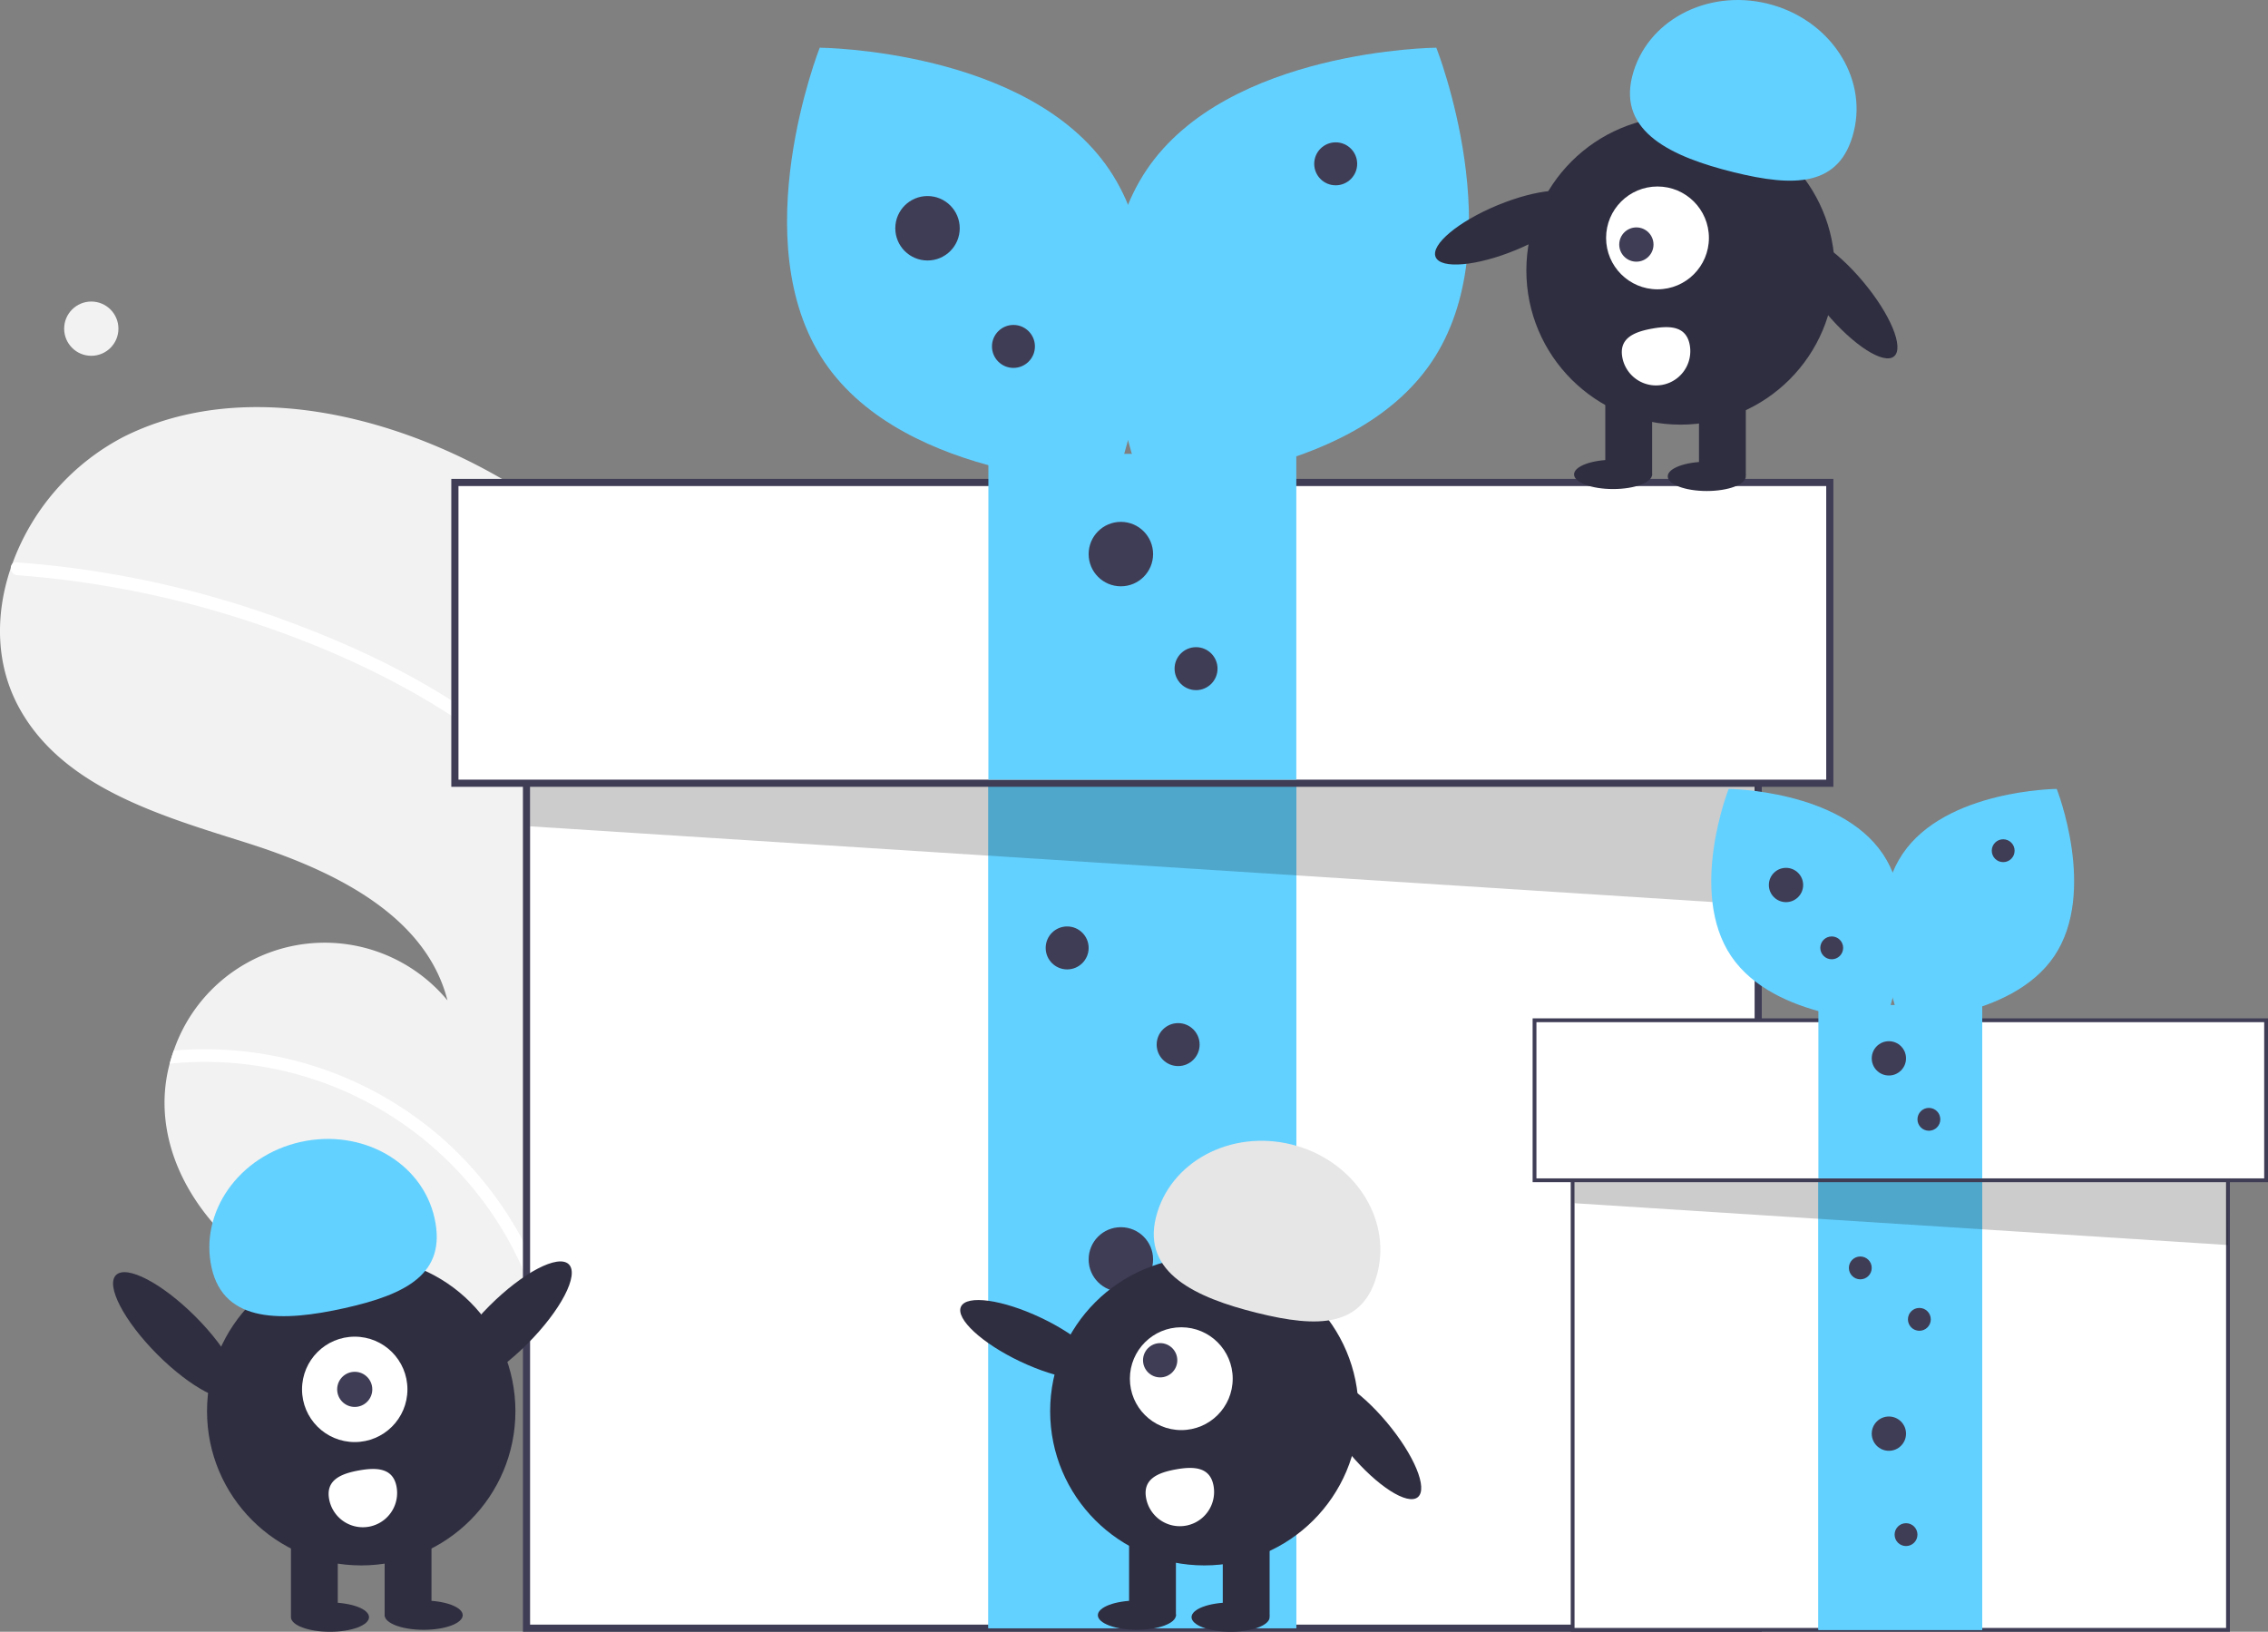 <svg xmlns="http://www.w3.org/2000/svg" id="a4baa7a1-c1fd-441f-b894-2b913f22f48f" width="633.43" height="455.755" data-name="Layer 1" viewBox="0 0 633.43 455.755"><rect x="0" y="0" width="633.43" height="455.755" fill="#808080" stroke="none"/><path fill="#f2f2f2" d="M428.066,358.644c1.341.834,2.657,1.683,3.971,2.561A336.159,336.159,0,0,1,455.488,470.698q.303,6.514.308,13.008a326.406,326.406,0,0,1-14.018,95.838q-.745,2.454-1.522,4.887c-.371,1.164-.749,2.34-1.16,3.495-.436.592-.866,1.174-1.295,1.755-.03.026-.057.069-.088.095-.173.235-.346.469-.502.699-.743.997-1.496,1.987-2.239,2.984l.625.043,1.567.1-.006.011c-.526-.011-1.063-.028-1.594-.056-.193.001-.403.005-.6-.012-.176-.003-.362-.014-.537-.017-22.601-.612-45.73-1.74-66.296-10.983-21.526-9.682-39.787-30.615-38.859-54.192a42.317,42.317,0,0,1,1.397-9.138c.333-1.247.727-2.472,1.149-3.695a44.556,44.556,0,0,1,76.442-13.991c-6.169-24.245-32.654-36.617-56.507-44.138-23.871-7.517-50.729-15.381-62.924-37.226-6.809-12.156-6.973-26.32-2.53-39.399.135-.391.277-.793.43-1.188a65.015,65.015,0,0,1,31.351-35.591c27.279-13.506,60.427-8.741,88.378,3.314A161.159,161.159,0,0,1,428.066,358.644Z" transform="translate(-283.285 -222.122)"/><path fill="#fff" d="M349.879,515.619a100.32,100.32,0,0,1,57.724,25.15,102.656,102.656,0,0,1,29.19,45.794c.317,1.008.605,2.013.876,3.023.542-1.031,1.068-2.086,1.588-3.13.335-.669.676-1.348,1-2.023-.371,1.164-.749,2.34-1.16,3.495-.436.592-.866,1.174-1.295,1.755-.03.026-.057.069-.088.095-.173.235-.346.469-.502.699-.743.997-1.496,1.987-2.239,2.984l.625.043,1.567.1-.006.011c-.526-.011-1.063-.028-1.594-.056-.193.001-.403.005-.6-.012-.065-.306-.147-.607-.229-.91a96.93,96.93,0,0,0-104.066-73.42c.333-1.247.727-2.472,1.149-3.695A103.693,103.693,0,0,1,349.879,515.619Z" transform="translate(-283.285 -222.122)"/><path fill="#fff" d="M421.12,425.942a110.374,110.374,0,0,1,22.605,22.761,91.571,91.571,0,0,1,8.636,14.665c1.146,2.388,2.189,4.846,3.128,7.33q.303,6.514.308,13.008a94.571,94.571,0,0,0-2.911-9.67c-.594-1.74-1.254-3.446-1.955-5.132-7.862-18.885-22.106-33.796-38.905-45.132-18.002-12.13-38.296-21.236-58.864-28.007a271.664,271.664,0,0,0-65.071-12.987,1.948,1.948,0,0,1-1.79-2.012,1.676,1.676,0,0,1,.43-1.188,1.392,1.392,0,0,1,1.195-.38c2.732.204,5.457.42,8.182.709a274.884,274.884,0,0,1,66.369,15.32C383.136,402.765,403.584,412.542,421.12,425.942Z" transform="translate(-283.285 -222.122)"/><circle cx="25.496" cy="91.797" r="7.578" fill="#f2f2f2"/><rect width="344" height="293" x="147.046" y="161.755" fill="#fff"/><path fill="#3f3d56" d="M775.331,677.878h-346v-295h346Zm-344-2h342v-291h-342Z" transform="translate(-283.285 -222.122)"/><rect width="86" height="236" x="276.046" y="218.755" fill="#63d1ff"/><rect width="86" height="236" x="276.046" y="218.755" fill="#63d1ff"/><polygon points="148.046 183.255 148.046 230.793 491.046 252.755 490.035 194.097 148.046 183.255" opacity=".2"/><rect width="384" height="84" x="127.046" y="134.755" fill="#fff"/><path fill="#3f3d56" d="M795.331,441.878h-386v-86h386Zm-384-2h382v-82h-382Z" transform="translate(-283.285 -222.122)"/><rect width="86" height="91" x="276.046" y="126.755" fill="#63d1ff"/><path fill="#63d1ff" d="M593.123,269.534c22.701,33.652,1.312,87.775,1.312,87.775s-58.195-.436-80.897-34.088-1.312-87.775-1.312-87.775S570.422,235.882,593.123,269.534Z" transform="translate(-283.285 -222.122)"/><path fill="#63d1ff" d="M603.539,269.534c-22.701,33.652-1.312,87.775-1.312,87.775s58.195-.436,80.897-34.088,1.312-87.775,1.312-87.775S626.24,235.882,603.539,269.534Z" transform="translate(-283.285 -222.122)"/><circle cx="259.046" cy="63.755" r="9" fill="#3f3d56"/><circle cx="313.046" cy="154.755" r="9" fill="#3f3d56"/><circle cx="313.046" cy="351.755" r="9" fill="#3f3d56"/><circle cx="283.046" cy="96.755" r="6" fill="#3f3d56"/><circle cx="373.046" cy="45.755" r="6" fill="#3f3d56"/><circle cx="334.046" cy="186.755" r="6" fill="#3f3d56"/><circle cx="298.046" cy="264.755" r="6" fill="#3f3d56"/><circle cx="329.046" cy="291.755" r="6" fill="#3f3d56"/><circle cx="322.046" cy="404.755" r="6" fill="#3f3d56"/><rect width="183.037" height="155.9" x="439.22" y="299.323" fill="#fff"/><path fill="#3f3d56" d="M906.073,677.878H721.973V520.913H906.073Zm-183.037-1.064H905.009V521.977H723.037Z" transform="translate(-283.285 -222.122)"/><rect width="45.759" height="125.572" x="507.859" y="329.652" fill="#63d1ff"/><rect width="45.759" height="125.572" x="507.859" y="329.652" fill="#63d1ff"/><polygon points="439.752 310.763 439.752 336.057 622.257 347.742 621.719 316.532 439.752 310.763" opacity=".2"/><rect width="204.32" height="44.695" x="428.578" y="284.957" fill="#fff"/><path fill="#3f3d56" d="M916.715,552.306h-205.384V506.547H916.715Zm-204.32-1.064H915.651V507.611H712.395Z" transform="translate(-283.285 -222.122)"/><rect width="45.759" height="48.42" x="507.859" y="280.7" fill="#63d1ff"/><path fill="#63d1ff" d="M809.124,460.605c12.079,17.905.698,46.704.698,46.704s-30.965-.232-43.044-18.138-.698-46.704-.698-46.704S797.045,442.699,809.124,460.605Z" transform="translate(-283.285 -222.122)"/><path fill="#63d1ff" d="M814.666,460.605c-12.079,17.905-.698,46.704-.698,46.704s30.965-.232,43.044-18.138.698-46.704.698-46.704S826.745,442.699,814.666,460.605Z" transform="translate(-283.285 -222.122)"/><circle cx="498.813" cy="247.179" r="4.789" fill="#3f3d56"/><circle cx="527.546" cy="295.598" r="4.789" fill="#3f3d56"/><circle cx="527.546" cy="400.419" r="4.789" fill="#3f3d56"/><circle cx="511.583" cy="264.737" r="3.192" fill="#3f3d56"/><circle cx="559.471" cy="237.601" r="3.192" fill="#3f3d56"/><circle cx="538.72" cy="312.625" r="3.192" fill="#3f3d56"/><circle cx="519.565" cy="354.127" r="3.192" fill="#3f3d56"/><circle cx="536.059" cy="368.494" r="3.192" fill="#3f3d56"/><circle cx="532.335" cy="428.619" r="3.192" fill="#3f3d56"/><ellipse cx="571.139" cy="596.292" fill="#2f2e41" rx="6.76" ry="21.534" transform="translate(-495.661 634.681) rotate(-64.626)"/><ellipse cx="665.455" cy="623.753" fill="#2f2e41" rx="6.76" ry="21.534" transform="translate(-528.484 350.575) rotate(-39.938)"/><circle cx="336.363" cy="394.153" r="43.067" fill="#2f2e41"/><rect width="13.084" height="23.442" x="341.508" y="427.952" fill="#2f2e41"/><rect width="13.084" height="23.442" x="315.34" y="427.952" fill="#2f2e41"/><ellipse cx="343.688" cy="451.667" fill="#2f2e41" rx="10.903" ry="4.089"/><ellipse cx="317.521" cy="451.121" fill="#2f2e41" rx="10.903" ry="4.089"/><path fill="#e6e6e6" d="M606.125,562.138c3.846-15.487,20.821-24.601,37.915-20.356s27.834,20.24,23.989,35.727-16.604,15.537-33.698,11.292S602.279,577.625,606.125,562.138Z" transform="translate(-283.285 -222.122)"/><circle cx="329.924" cy="385.065" r="14.359" fill="#fff"/><circle cx="324.023" cy="379.918" r="4.786" fill="#3f3d56"/><path fill="#fff" d="M622.216,637.103a9.572,9.572,0,1,1-18.835,3.429h0l-.003-.018c-.942-5.202,3.08-7.043,8.283-7.985S621.275,631.901,622.216,637.103Z" transform="translate(-283.285 -222.122)"/><ellipse cx="704.139" cy="285.673" fill="#2f2e41" rx="21.534" ry="6.76" transform="translate(-339.013 68.322) rotate(-22.442)"/><ellipse cx="798.455" cy="305.135" fill="#2f2e41" rx="6.76" ry="21.534" transform="translate(-292.919 361.633) rotate(-39.938)"/><circle cx="469.363" cy="75.535" r="43.067" fill="#2f2e41"/><rect width="13.084" height="23.442" x="474.508" y="109.334" fill="#2f2e41"/><rect width="13.084" height="23.442" x="448.34" y="109.334" fill="#2f2e41"/><ellipse cx="476.688" cy="133.048" fill="#2f2e41" rx="10.903" ry="4.089"/><ellipse cx="450.521" cy="132.503" fill="#2f2e41" rx="10.903" ry="4.089"/><path fill="#63d1ff" d="M739.125,243.52c3.846-15.487,20.821-24.601,37.915-20.356s27.834,20.24,23.989,35.727-16.604,15.537-33.698,11.292S735.279,259.007,739.125,243.52Z" transform="translate(-283.285 -222.122)"/><circle cx="462.924" cy="66.447" r="14.359" fill="#fff"/><circle cx="457.023" cy="68.3" r="4.786" fill="#3f3d56"/><path fill="#fff" d="M755.216,318.485a9.572,9.572,0,1,1-18.835,3.429h0l-.003-.018c-.942-5.202,3.08-7.043,8.283-7.985S754.275,313.283,755.216,318.485Z" transform="translate(-283.285 -222.122)"/><circle cx="100.885" cy="394.153" r="43.067" fill="#2f2e41"/><rect width="13.084" height="23.442" x="81.259" y="427.952" fill="#2f2e41"/><rect width="13.084" height="23.442" x="107.426" y="427.952" fill="#2f2e41"/><ellipse cx="92.162" cy="451.667" fill="#2f2e41" rx="10.903" ry="4.089"/><ellipse cx="118.33" cy="451.121" fill="#2f2e41" rx="10.903" ry="4.089"/><path fill="#63d1ff" d="M342.393,576.224c-3.477-15.574,7.639-31.31,24.829-35.149s33.944,5.675,37.422,21.249-7.915,21.318-25.105,25.156S345.87,591.797,342.393,576.224Z" transform="translate(-283.285 -222.122)"/><ellipse cx="425.273" cy="592.154" fill="#2f2e41" rx="23.892" ry="7.501" transform="translate(-577.487 252.306) rotate(-45.022)"/><ellipse cx="332.568" cy="595.154" fill="#2f2e41" rx="7.501" ry="23.892" transform="translate(-606.644 187.102) rotate(-44.978)"/><circle cx="99.073" cy="388.049" r="14.719" fill="#fff"/><circle cx="99.073" cy="388.049" r="4.906" fill="#3f3d56"/><path fill="#fff" d="M394.042,637.394a9.572,9.572,0,1,1-18.835,3.429h0l-.003-.018c-.942-5.202,3.08-7.043,8.283-7.985S393.1,632.192,394.042,637.394Z" transform="translate(-283.285 -222.122)"/></svg>